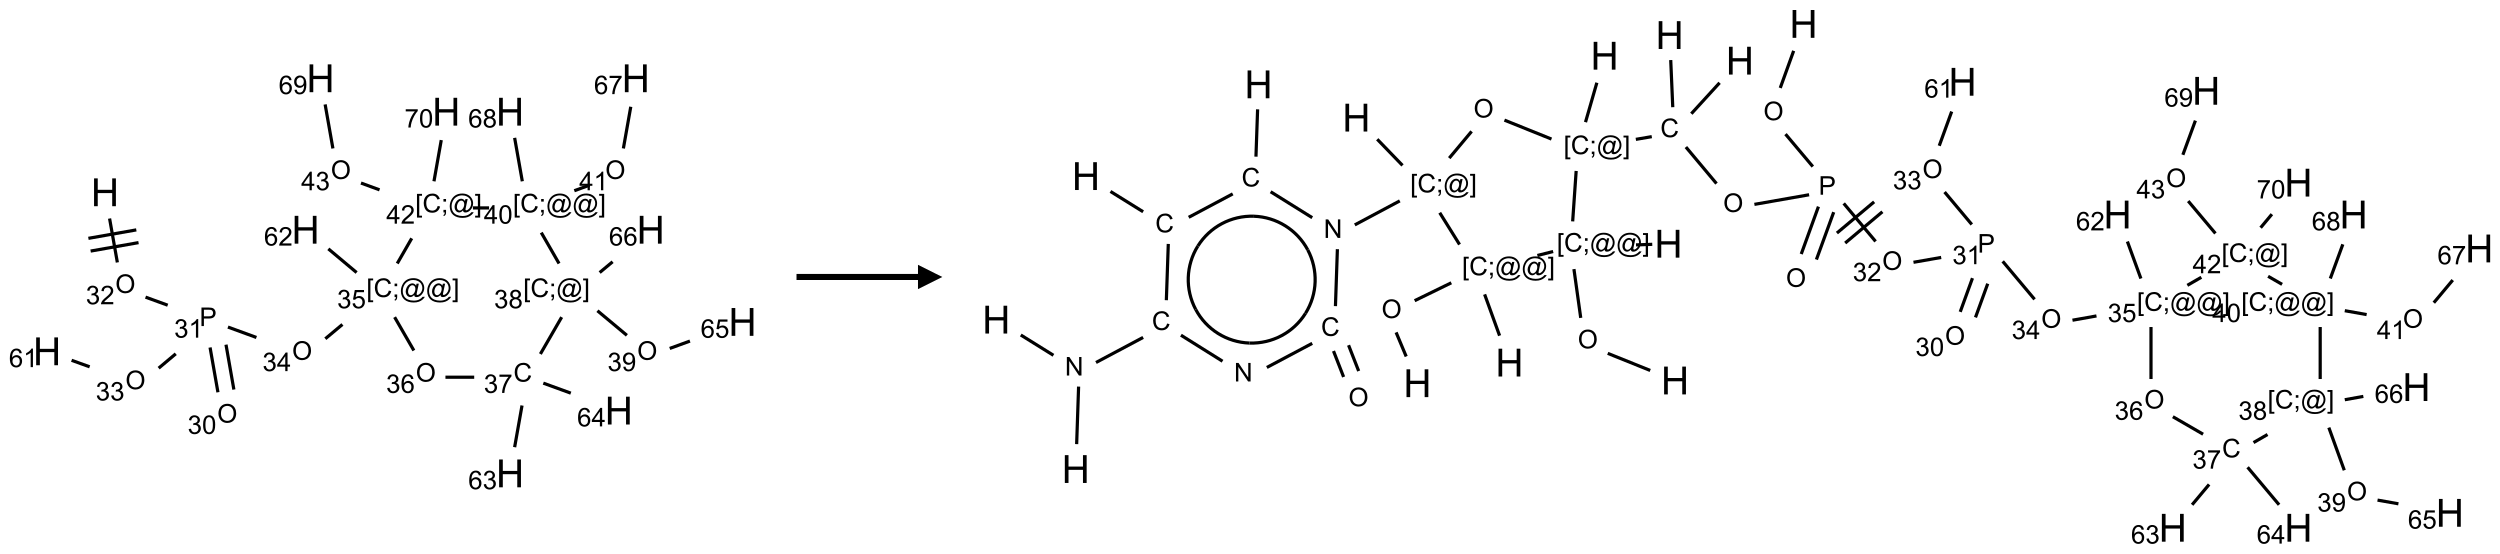 <?xml version="1.0" encoding="UTF-8"?>
<svg xmlns="http://www.w3.org/2000/svg" xmlns:xlink="http://www.w3.org/1999/xlink" width="1029" height="228" viewBox="0 0 1029 228">
<defs>
<g>
<g id="glyph-0-0">
<path d="M 2 0 L 2 -10 L 10 -10 L 10 0 Z M 2.25 -0.25 L 9.75 -0.25 L 9.75 -9.75 L 2.25 -9.75 Z M 2.25 -0.25 "/>
</g>
<g id="glyph-0-1">
<path d="M 1.281 0 L 1.281 -11.453 L 2.797 -11.453 L 2.797 -6.75 L 8.75 -6.75 L 8.75 -11.453 L 10.266 -11.453 L 10.266 0 L 8.75 0 L 8.75 -5.398 L 2.797 -5.398 L 2.797 0 Z M 1.281 0 "/>
</g>
<g id="glyph-1-0">
<path d="M 1.332 0 L 1.332 -6.668 L 6.668 -6.668 L 6.668 0 Z M 1.5 -0.168 L 6.5 -0.168 L 6.5 -6.5 L 1.5 -6.5 Z M 1.5 -0.168 "/>
</g>
<g id="glyph-1-1">
<path d="M 0.516 -3.719 C 0.516 -4.984 0.855 -5.977 1.535 -6.695 C 2.215 -7.414 3.094 -7.77 4.172 -7.77 C 4.875 -7.77 5.512 -7.602 6.078 -7.266 C 6.645 -6.93 7.074 -6.461 7.371 -5.855 C 7.668 -5.254 7.816 -4.57 7.816 -3.809 C 7.816 -3.035 7.66 -2.34 7.348 -1.73 C 7.035 -1.117 6.594 -0.656 6.02 -0.34 C 5.449 -0.027 4.828 0.129 4.168 0.129 C 3.449 0.129 2.805 -0.043 2.238 -0.391 C 1.672 -0.738 1.246 -1.211 0.953 -1.812 C 0.66 -2.414 0.516 -3.047 0.516 -3.719 Z M 1.559 -3.703 C 1.559 -2.781 1.805 -2.059 2.301 -1.527 C 2.793 -1 3.414 -0.734 4.16 -0.734 C 4.922 -0.734 5.547 -1 6.039 -1.535 C 6.531 -2.07 6.777 -2.828 6.777 -3.812 C 6.777 -4.434 6.672 -4.977 6.461 -5.441 C 6.25 -5.902 5.945 -6.262 5.539 -6.52 C 5.133 -6.773 4.68 -6.902 4.176 -6.902 C 3.461 -6.902 2.848 -6.656 2.332 -6.164 C 1.816 -5.672 1.559 -4.852 1.559 -3.703 Z M 1.559 -3.703 "/>
</g>
<g id="glyph-1-2">
<path d="M 0.449 -2.016 L 1.387 -2.141 C 1.492 -1.609 1.676 -1.227 1.934 -0.992 C 2.191 -0.758 2.508 -0.641 2.879 -0.641 C 3.32 -0.641 3.695 -0.793 3.996 -1.098 C 4.301 -1.402 4.453 -1.781 4.453 -2.234 C 4.453 -2.664 4.312 -3.02 4.031 -3.301 C 3.75 -3.578 3.391 -3.719 2.957 -3.719 C 2.781 -3.719 2.562 -3.684 2.297 -3.613 L 2.402 -4.438 C 2.465 -4.43 2.516 -4.426 2.551 -4.426 C 2.949 -4.426 3.312 -4.531 3.629 -4.738 C 3.949 -4.949 4.109 -5.27 4.109 -5.703 C 4.109 -6.047 3.992 -6.332 3.762 -6.559 C 3.527 -6.785 3.227 -6.895 2.859 -6.895 C 2.496 -6.895 2.191 -6.781 1.949 -6.551 C 1.707 -6.324 1.547 -5.98 1.48 -5.52 L 0.543 -5.688 C 0.656 -6.316 0.918 -6.805 1.324 -7.148 C 1.73 -7.492 2.234 -7.668 2.84 -7.668 C 3.254 -7.668 3.641 -7.578 3.988 -7.398 C 4.34 -7.219 4.609 -6.977 4.793 -6.668 C 4.98 -6.359 5.074 -6.031 5.074 -5.684 C 5.074 -5.352 4.984 -5.051 4.809 -4.781 C 4.629 -4.512 4.367 -4.297 4.02 -4.137 C 4.473 -4.031 4.824 -3.816 5.074 -3.488 C 5.324 -3.16 5.449 -2.75 5.449 -2.254 C 5.449 -1.59 5.203 -1.023 4.719 -0.559 C 4.234 -0.098 3.617 0.137 2.875 0.137 C 2.203 0.137 1.648 -0.062 1.207 -0.465 C 0.762 -0.863 0.512 -1.379 0.449 -2.016 Z M 0.449 -2.016 "/>
</g>
<g id="glyph-1-3">
<path d="M 5.371 -0.902 L 5.371 0 L 0.324 0 C 0.316 -0.227 0.352 -0.441 0.434 -0.652 C 0.562 -0.996 0.766 -1.332 1.051 -1.668 C 1.332 -2 1.742 -2.387 2.277 -2.824 C 3.105 -3.504 3.668 -4.043 3.957 -4.441 C 4.25 -4.84 4.395 -5.215 4.395 -5.566 C 4.395 -5.938 4.262 -6.254 3.996 -6.508 C 3.73 -6.762 3.387 -6.891 2.957 -6.891 C 2.508 -6.891 2.145 -6.754 1.875 -6.484 C 1.605 -6.215 1.469 -5.84 1.465 -5.359 L 0.5 -5.457 C 0.566 -6.176 0.812 -6.727 1.246 -7.102 C 1.676 -7.477 2.254 -7.668 2.98 -7.668 C 3.711 -7.668 4.293 -7.465 4.719 -7.059 C 5.145 -6.652 5.359 -6.148 5.359 -5.547 C 5.359 -5.242 5.297 -4.941 5.172 -4.645 C 5.047 -4.352 4.84 -4.039 4.551 -3.715 C 4.262 -3.387 3.777 -2.938 3.105 -2.371 C 2.543 -1.898 2.18 -1.578 2.02 -1.41 C 1.859 -1.242 1.73 -1.07 1.625 -0.902 Z M 5.371 -0.902 "/>
</g>
<g id="glyph-1-4">
<path d="M 0.824 0 L 0.824 -7.637 L 3.703 -7.637 C 4.211 -7.637 4.598 -7.609 4.863 -7.562 C 5.238 -7.5 5.555 -7.383 5.809 -7.207 C 6.062 -7.031 6.266 -6.785 6.418 -6.469 C 6.574 -6.152 6.652 -5.805 6.652 -5.426 C 6.652 -4.777 6.445 -4.227 6.031 -3.777 C 5.617 -3.328 4.871 -3.105 3.793 -3.105 L 1.832 -3.105 L 1.832 0 Z M 1.832 -4.004 L 3.809 -4.004 C 4.461 -4.004 4.922 -4.125 5.199 -4.371 C 5.473 -4.613 5.609 -4.953 5.609 -5.395 C 5.609 -5.715 5.527 -5.988 5.367 -6.215 C 5.207 -6.441 4.992 -6.594 4.73 -6.668 C 4.559 -6.711 4.246 -6.734 3.785 -6.734 L 1.832 -6.734 Z M 1.832 -4.004 "/>
</g>
<g id="glyph-1-5">
<path d="M 3.973 0 L 3.035 0 L 3.035 -5.973 C 2.809 -5.758 2.516 -5.543 2.148 -5.328 C 1.781 -5.113 1.453 -4.953 1.16 -4.844 L 1.16 -5.75 C 1.684 -5.996 2.145 -6.297 2.535 -6.645 C 2.93 -6.996 3.207 -7.336 3.371 -7.668 L 3.973 -7.668 Z M 3.973 0 "/>
</g>
<g id="glyph-1-6">
<path d="M 0.441 -3.766 C 0.441 -4.668 0.535 -5.395 0.723 -5.945 C 0.906 -6.496 1.184 -6.922 1.551 -7.219 C 1.918 -7.516 2.375 -7.668 2.934 -7.668 C 3.344 -7.668 3.703 -7.586 4.012 -7.418 C 4.32 -7.254 4.574 -7.016 4.777 -6.707 C 4.977 -6.395 5.137 -6.016 5.25 -5.57 C 5.363 -5.125 5.422 -4.523 5.422 -3.766 C 5.422 -2.871 5.328 -2.148 5.145 -1.598 C 4.961 -1.047 4.688 -0.621 4.32 -0.32 C 3.953 -0.02 3.492 0.129 2.934 0.129 C 2.195 0.129 1.617 -0.133 1.199 -0.66 C 0.695 -1.297 0.441 -2.332 0.441 -3.766 Z M 1.406 -3.766 C 1.406 -2.512 1.555 -1.68 1.848 -1.262 C 2.141 -0.848 2.5 -0.641 2.934 -0.641 C 3.363 -0.641 3.727 -0.848 4.02 -1.266 C 4.312 -1.684 4.457 -2.516 4.457 -3.766 C 4.457 -5.023 4.312 -5.859 4.02 -6.27 C 3.727 -6.684 3.359 -6.891 2.922 -6.891 C 2.492 -6.891 2.148 -6.707 1.891 -6.344 C 1.566 -5.879 1.406 -5.02 1.406 -3.766 Z M 1.406 -3.766 "/>
</g>
<g id="glyph-1-7">
<path d="M 5.309 -5.766 L 4.375 -5.691 C 4.293 -6.059 4.172 -6.328 4.02 -6.496 C 3.766 -6.762 3.453 -6.895 3.082 -6.895 C 2.785 -6.895 2.523 -6.812 2.297 -6.645 C 2 -6.43 1.77 -6.117 1.598 -5.703 C 1.43 -5.289 1.34 -4.703 1.332 -3.938 C 1.559 -4.281 1.836 -4.535 2.16 -4.703 C 2.488 -4.871 2.828 -4.953 3.188 -4.953 C 3.812 -4.953 4.344 -4.723 4.785 -4.262 C 5.223 -3.801 5.441 -3.207 5.441 -2.48 C 5.441 -2 5.34 -1.555 5.133 -1.145 C 4.926 -0.73 4.641 -0.418 4.281 -0.199 C 3.922 0.02 3.512 0.129 3.051 0.129 C 2.27 0.129 1.633 -0.156 1.141 -0.73 C 0.648 -1.305 0.402 -2.254 0.402 -3.574 C 0.402 -5.051 0.672 -6.121 1.219 -6.793 C 1.695 -7.375 2.336 -7.668 3.141 -7.668 C 3.742 -7.668 4.234 -7.5 4.617 -7.16 C 5 -6.824 5.23 -6.359 5.309 -5.766 Z M 1.48 -2.473 C 1.48 -2.152 1.547 -1.844 1.684 -1.547 C 1.82 -1.25 2.016 -1.027 2.262 -0.871 C 2.508 -0.719 2.766 -0.641 3.035 -0.641 C 3.434 -0.641 3.773 -0.801 4.059 -1.121 C 4.344 -1.441 4.484 -1.875 4.484 -2.422 C 4.484 -2.949 4.344 -3.367 4.062 -3.668 C 3.781 -3.973 3.426 -4.125 3 -4.125 C 2.578 -4.125 2.219 -3.973 1.922 -3.668 C 1.625 -3.363 1.48 -2.969 1.48 -2.473 Z M 1.48 -2.473 "/>
</g>
<g id="glyph-1-8">
<path d="M 3.449 0 L 3.449 -1.828 L 0.137 -1.828 L 0.137 -2.688 L 3.621 -7.637 L 4.387 -7.637 L 4.387 -2.688 L 5.418 -2.688 L 5.418 -1.828 L 4.387 -1.828 L 4.387 0 Z M 3.449 -2.688 L 3.449 -6.129 L 1.059 -2.688 Z M 3.449 -2.688 "/>
</g>
<g id="glyph-1-9">
<path d="M 0.723 2.121 L 0.723 -7.637 L 2.793 -7.637 L 2.793 -6.859 L 1.66 -6.859 L 1.66 1.344 L 2.793 1.344 L 2.793 2.121 Z M 0.723 2.121 "/>
</g>
<g id="glyph-1-10">
<path d="M 6.27 -2.676 L 7.281 -2.422 C 7.07 -1.594 6.688 -0.961 6.137 -0.523 C 5.586 -0.086 4.914 0.129 4.121 0.129 C 3.297 0.129 2.629 -0.039 2.113 -0.371 C 1.598 -0.707 1.203 -1.191 0.934 -1.828 C 0.664 -2.465 0.531 -3.145 0.531 -3.875 C 0.531 -4.672 0.684 -5.363 0.988 -5.957 C 1.293 -6.547 1.723 -6.996 2.285 -7.305 C 2.844 -7.613 3.461 -7.766 4.137 -7.766 C 4.898 -7.766 5.543 -7.57 6.062 -7.184 C 6.582 -6.793 6.945 -6.246 7.152 -5.543 L 6.156 -5.309 C 5.98 -5.863 5.723 -6.266 5.387 -6.52 C 5.051 -6.773 4.625 -6.902 4.113 -6.902 C 3.527 -6.902 3.039 -6.762 2.645 -6.48 C 2.25 -6.199 1.973 -5.82 1.812 -5.348 C 1.652 -4.871 1.574 -4.383 1.574 -3.879 C 1.574 -3.23 1.668 -2.664 1.855 -2.18 C 2.047 -1.695 2.34 -1.332 2.738 -1.094 C 3.137 -0.855 3.57 -0.734 4.035 -0.734 C 4.602 -0.734 5.082 -0.898 5.473 -1.223 C 5.867 -1.551 6.133 -2.035 6.27 -2.676 Z M 6.27 -2.676 "/>
</g>
<g id="glyph-1-11">
<path d="M 0.949 -4.465 L 0.949 -5.531 L 2.016 -5.531 L 2.016 -4.465 Z M 0.949 0 L 0.949 -1.066 L 2.016 -1.066 L 2.016 0 C 2.016 0.391 1.945 0.711 1.809 0.949 C 1.668 1.191 1.449 1.379 1.145 1.512 L 0.887 1.109 C 1.082 1.023 1.23 0.895 1.324 0.727 C 1.418 0.559 1.469 0.316 1.48 0 Z M 0.949 0 "/>
</g>
<g id="glyph-1-12">
<path d="M 6.047 -0.848 C 5.82 -0.59 5.57 -0.379 5.289 -0.223 C 5.008 -0.062 4.73 0.016 4.449 0.016 C 4.141 0.016 3.84 -0.074 3.547 -0.254 C 3.254 -0.434 3.02 -0.715 2.836 -1.09 C 2.652 -1.465 2.562 -1.875 2.562 -2.324 C 2.562 -2.875 2.703 -3.43 2.988 -3.98 C 3.27 -4.535 3.621 -4.953 4.043 -5.23 C 4.461 -5.508 4.871 -5.645 5.266 -5.645 C 5.566 -5.645 5.855 -5.566 6.129 -5.41 C 6.402 -5.25 6.641 -5.012 6.84 -4.688 L 7.016 -5.496 L 7.949 -5.496 L 7.199 -2 C 7.094 -1.516 7.043 -1.246 7.043 -1.191 C 7.043 -1.098 7.078 -1.02 7.148 -0.949 C 7.219 -0.883 7.305 -0.848 7.406 -0.848 C 7.59 -0.848 7.832 -0.953 8.129 -1.168 C 8.527 -1.445 8.84 -1.816 9.07 -2.285 C 9.301 -2.75 9.418 -3.234 9.418 -3.73 C 9.418 -4.309 9.27 -4.852 8.973 -5.355 C 8.676 -5.859 8.23 -6.262 7.645 -6.562 C 7.055 -6.863 6.406 -7.016 5.691 -7.016 C 4.879 -7.016 4.137 -6.824 3.465 -6.445 C 2.793 -6.066 2.273 -5.52 1.902 -4.809 C 1.535 -4.098 1.348 -3.34 1.348 -2.527 C 1.348 -1.676 1.535 -0.941 1.902 -0.328 C 2.273 0.285 2.809 0.742 3.508 1.035 C 4.207 1.328 4.984 1.473 5.832 1.473 C 6.742 1.473 7.504 1.32 8.121 1.016 C 8.734 0.711 9.195 0.34 9.5 -0.098 L 10.441 -0.098 C 10.266 0.266 9.961 0.637 9.531 1.016 C 9.102 1.395 8.59 1.695 7.996 1.914 C 7.402 2.133 6.688 2.246 5.848 2.246 C 5.078 2.246 4.367 2.145 3.715 1.949 C 3.066 1.75 2.512 1.453 2.051 1.055 C 1.594 0.656 1.25 0.199 1.016 -0.316 C 0.723 -0.973 0.578 -1.684 0.578 -2.441 C 0.578 -3.289 0.75 -4.098 1.098 -4.863 C 1.523 -5.805 2.125 -6.527 2.902 -7.027 C 3.684 -7.527 4.629 -7.777 5.738 -7.777 C 6.602 -7.777 7.375 -7.602 8.059 -7.246 C 8.746 -6.895 9.285 -6.371 9.684 -5.672 C 10.02 -5.07 10.188 -4.418 10.188 -3.715 C 10.188 -2.707 9.832 -1.812 9.125 -1.031 C 8.492 -0.328 7.801 0.02 7.051 0.02 C 6.812 0.02 6.617 -0.016 6.473 -0.09 C 6.324 -0.16 6.215 -0.266 6.145 -0.402 C 6.102 -0.488 6.066 -0.637 6.047 -0.848 Z M 3.527 -2.262 C 3.527 -1.785 3.641 -1.414 3.863 -1.152 C 4.09 -0.887 4.348 -0.754 4.641 -0.754 C 4.836 -0.754 5.039 -0.812 5.254 -0.93 C 5.469 -1.047 5.676 -1.219 5.871 -1.449 C 6.066 -1.676 6.23 -1.969 6.355 -2.32 C 6.48 -2.672 6.543 -3.027 6.543 -3.379 C 6.543 -3.852 6.426 -4.219 6.191 -4.48 C 5.957 -4.738 5.672 -4.871 5.332 -4.871 C 5.109 -4.871 4.902 -4.812 4.707 -4.699 C 4.512 -4.586 4.32 -4.406 4.137 -4.156 C 3.953 -3.906 3.805 -3.602 3.691 -3.246 C 3.582 -2.887 3.527 -2.559 3.527 -2.262 Z M 3.527 -2.262 "/>
</g>
<g id="glyph-1-13">
<path d="M 2.27 2.121 L 0.203 2.121 L 0.203 1.344 L 1.332 1.344 L 1.332 -6.859 L 0.203 -6.859 L 0.203 -7.637 L 2.27 -7.637 Z M 2.27 2.121 "/>
</g>
<g id="glyph-1-14">
<path d="M 0.441 -2 L 1.426 -2.082 C 1.5 -1.605 1.668 -1.242 1.934 -1.004 C 2.199 -0.762 2.52 -0.641 2.895 -0.641 C 3.348 -0.641 3.73 -0.812 4.043 -1.152 C 4.355 -1.492 4.512 -1.941 4.512 -2.504 C 4.512 -3.039 4.359 -3.461 4.059 -3.77 C 3.758 -4.078 3.367 -4.234 2.879 -4.234 C 2.578 -4.234 2.305 -4.164 2.062 -4.027 C 1.82 -3.891 1.629 -3.715 1.488 -3.496 L 0.609 -3.609 L 1.348 -7.531 L 5.145 -7.531 L 5.145 -6.637 L 2.098 -6.637 L 1.688 -4.582 C 2.145 -4.902 2.625 -5.062 3.129 -5.062 C 3.797 -5.062 4.359 -4.832 4.816 -4.371 C 5.277 -3.91 5.504 -3.312 5.504 -2.59 C 5.504 -1.898 5.305 -1.301 4.902 -0.797 C 4.41 -0.18 3.742 0.129 2.895 0.129 C 2.199 0.129 1.633 -0.062 1.195 -0.453 C 0.758 -0.844 0.504 -1.359 0.441 -2 Z M 0.441 -2 "/>
</g>
<g id="glyph-1-15">
<path d="M 0.504 -6.637 L 0.504 -7.535 L 5.449 -7.535 L 5.449 -6.809 C 4.961 -6.289 4.48 -5.602 4.004 -4.746 C 3.527 -3.887 3.156 -3.004 2.895 -2.098 C 2.707 -1.461 2.59 -0.762 2.535 0 L 1.574 0 C 1.582 -0.602 1.703 -1.328 1.926 -2.176 C 2.152 -3.027 2.477 -3.848 2.898 -4.637 C 3.32 -5.426 3.77 -6.094 4.246 -6.637 Z M 0.504 -6.637 "/>
</g>
<g id="glyph-1-16">
<path d="M 1.887 -4.141 C 1.496 -4.281 1.207 -4.484 1.02 -4.75 C 0.832 -5.016 0.738 -5.328 0.738 -5.699 C 0.738 -6.254 0.938 -6.719 1.34 -7.098 C 1.738 -7.477 2.27 -7.668 2.934 -7.668 C 3.598 -7.668 4.137 -7.473 4.543 -7.086 C 4.949 -6.699 5.152 -6.227 5.152 -5.672 C 5.152 -5.316 5.059 -5.008 4.871 -4.746 C 4.688 -4.484 4.406 -4.281 4.027 -4.141 C 4.496 -3.988 4.852 -3.742 5.098 -3.402 C 5.34 -3.062 5.465 -2.656 5.465 -2.184 C 5.465 -1.531 5.234 -0.98 4.77 -0.535 C 4.309 -0.09 3.703 0.129 2.949 0.129 C 2.195 0.129 1.586 -0.094 1.125 -0.539 C 0.664 -0.984 0.434 -1.543 0.434 -2.207 C 0.434 -2.703 0.559 -3.121 0.809 -3.457 C 1.062 -3.793 1.422 -4.02 1.887 -4.141 Z M 1.699 -5.73 C 1.699 -5.367 1.812 -5.074 2.047 -4.844 C 2.281 -4.613 2.582 -4.5 2.953 -4.5 C 3.312 -4.5 3.609 -4.613 3.84 -4.84 C 4.07 -5.066 4.188 -5.348 4.188 -5.676 C 4.188 -6.02 4.07 -6.309 3.832 -6.543 C 3.594 -6.777 3.297 -6.895 2.941 -6.895 C 2.586 -6.895 2.289 -6.781 2.051 -6.551 C 1.816 -6.324 1.699 -6.047 1.699 -5.73 Z M 1.395 -2.203 C 1.395 -1.938 1.461 -1.676 1.586 -1.426 C 1.711 -1.176 1.902 -0.984 2.152 -0.848 C 2.402 -0.711 2.672 -0.641 2.957 -0.641 C 3.406 -0.641 3.777 -0.785 4.066 -1.074 C 4.359 -1.363 4.504 -1.727 4.504 -2.172 C 4.504 -2.625 4.355 -2.996 4.055 -3.293 C 3.754 -3.586 3.379 -3.734 2.926 -3.734 C 2.484 -3.734 2.121 -3.59 1.832 -3.297 C 1.543 -3.004 1.395 -2.641 1.395 -2.203 Z M 1.395 -2.203 "/>
</g>
<g id="glyph-1-17">
<path d="M 0.582 -1.766 L 1.484 -1.848 C 1.562 -1.426 1.707 -1.117 1.922 -0.926 C 2.137 -0.734 2.414 -0.641 2.75 -0.641 C 3.039 -0.641 3.289 -0.707 3.508 -0.84 C 3.727 -0.973 3.902 -1.148 4.043 -1.367 C 4.18 -1.586 4.297 -1.887 4.391 -2.262 C 4.484 -2.637 4.531 -3.016 4.531 -3.406 C 4.531 -3.449 4.531 -3.512 4.527 -3.594 C 4.34 -3.297 4.082 -3.055 3.758 -2.867 C 3.434 -2.68 3.082 -2.59 2.703 -2.59 C 2.07 -2.59 1.535 -2.816 1.098 -3.277 C 0.66 -3.734 0.441 -4.34 0.441 -5.09 C 0.441 -5.863 0.672 -6.484 1.129 -6.957 C 1.586 -7.43 2.156 -7.668 2.844 -7.668 C 3.34 -7.668 3.793 -7.531 4.207 -7.266 C 4.617 -7 4.93 -6.617 5.145 -6.121 C 5.355 -5.629 5.465 -4.91 5.465 -3.973 C 5.465 -2.996 5.359 -2.223 5.145 -1.645 C 4.934 -1.066 4.617 -0.625 4.199 -0.324 C 3.781 -0.02 3.293 0.129 2.73 0.129 C 2.133 0.129 1.645 -0.035 1.266 -0.367 C 0.887 -0.699 0.66 -1.164 0.582 -1.766 Z M 4.422 -5.137 C 4.422 -5.676 4.277 -6.102 3.992 -6.418 C 3.707 -6.734 3.359 -6.891 2.957 -6.891 C 2.543 -6.891 2.18 -6.719 1.871 -6.379 C 1.562 -6.039 1.406 -5.598 1.406 -5.059 C 1.406 -4.57 1.555 -4.176 1.848 -3.871 C 2.141 -3.566 2.5 -3.418 2.934 -3.418 C 3.367 -3.418 3.723 -3.57 4.004 -3.871 C 4.281 -4.176 4.422 -4.598 4.422 -5.137 Z M 4.422 -5.137 "/>
</g>
<g id="glyph-1-18">
<path d="M 0.812 0 L 0.812 -7.637 L 1.848 -7.637 L 5.859 -1.641 L 5.859 -7.637 L 6.828 -7.637 L 6.828 0 L 5.793 0 L 1.781 -6 L 1.781 0 Z M 0.812 0 "/>
</g>
</g>
</defs>
<path fill="none" stroke-width="0.033" stroke-linecap="butt" stroke-linejoin="miter" stroke="rgb(0%, 0%, 0%)" stroke-opacity="1" stroke-miterlimit="10" d="M 0.643 1.443 L 0.723 1.895 " transform="matrix(40, 0, 0, 40, 19.383, 32.221)"/>
<path fill="none" stroke-width="0.033" stroke-linecap="butt" stroke-linejoin="miter" stroke="rgb(0%, 0%, 0%)" stroke-opacity="1" stroke-miterlimit="10" d="M 0.448 1.778 L 0.941 1.691 " transform="matrix(40, 0, 0, 40, 19.383, 32.221)"/>
<path fill="none" stroke-width="0.033" stroke-linecap="butt" stroke-linejoin="miter" stroke="rgb(0%, 0%, 0%)" stroke-opacity="1" stroke-miterlimit="10" d="M 0.425 1.647 L 0.918 1.56 " transform="matrix(40, 0, 0, 40, 19.383, 32.221)"/>
<path fill="none" stroke-width="0.033" stroke-linecap="butt" stroke-linejoin="miter" stroke="rgb(0%, 0%, 0%)" stroke-opacity="1" stroke-miterlimit="10" d="M 1.013 2.252 L 1.241 2.335 " transform="matrix(40, 0, 0, 40, 19.383, 32.221)"/>
<path fill="none" stroke-width="0.033" stroke-linecap="butt" stroke-linejoin="miter" stroke="rgb(0%, 0%, 0%)" stroke-opacity="1" stroke-miterlimit="10" d="M 1.677 2.77 L 1.758 3.231 " transform="matrix(40, 0, 0, 40, 19.383, 32.221)"/>
<path fill="none" stroke-width="0.033" stroke-linecap="butt" stroke-linejoin="miter" stroke="rgb(0%, 0%, 0%)" stroke-opacity="1" stroke-miterlimit="10" d="M 1.841 2.741 L 1.922 3.203 " transform="matrix(40, 0, 0, 40, 19.383, 32.221)"/>
<path fill="none" stroke-width="0.033" stroke-linecap="butt" stroke-linejoin="miter" stroke="rgb(0%, 0%, 0%)" stroke-opacity="1" stroke-miterlimit="10" d="M 1.324 2.835 L 1.148 2.983 " transform="matrix(40, 0, 0, 40, 19.383, 32.221)"/>
<path fill="none" stroke-width="0.033" stroke-linecap="butt" stroke-linejoin="miter" stroke="rgb(0%, 0%, 0%)" stroke-opacity="1" stroke-miterlimit="10" d="M 0.438 2.969 L 0.252 2.902 " transform="matrix(40, 0, 0, 40, 19.383, 32.221)"/>
<path fill="none" stroke-width="0.033" stroke-linecap="butt" stroke-linejoin="miter" stroke="rgb(0%, 0%, 0%)" stroke-opacity="1" stroke-miterlimit="10" d="M 1.861 2.56 L 2.154 2.667 " transform="matrix(40, 0, 0, 40, 19.383, 32.221)"/>
<path fill="none" stroke-width="0.033" stroke-linecap="butt" stroke-linejoin="miter" stroke="rgb(0%, 0%, 0%)" stroke-opacity="1" stroke-miterlimit="10" d="M 2.863 2.68 L 3.039 2.533 " transform="matrix(40, 0, 0, 40, 19.383, 32.221)"/>
<path fill="none" stroke-width="0.033" stroke-linecap="butt" stroke-linejoin="miter" stroke="rgb(0%, 0%, 0%)" stroke-opacity="1" stroke-miterlimit="10" d="M 3.185 1.999 L 2.894 1.755 " transform="matrix(40, 0, 0, 40, 19.383, 32.221)"/>
<path fill="none" stroke-width="0.033" stroke-linecap="butt" stroke-linejoin="miter" stroke="rgb(0%, 0%, 0%)" stroke-opacity="1" stroke-miterlimit="10" d="M 3.576 2.458 L 3.774 2.801 " transform="matrix(40, 0, 0, 40, 19.383, 32.221)"/>
<path fill="none" stroke-width="0.033" stroke-linecap="butt" stroke-linejoin="miter" stroke="rgb(0%, 0%, 0%)" stroke-opacity="1" stroke-miterlimit="10" d="M 4.099 3.076 L 4.395 3.076 " transform="matrix(40, 0, 0, 40, 19.383, 32.221)"/>
<path fill="none" stroke-width="0.033" stroke-linecap="butt" stroke-linejoin="miter" stroke="rgb(0%, 0%, 0%)" stroke-opacity="1" stroke-miterlimit="10" d="M 4.887 3.367 L 4.811 3.796 " transform="matrix(40, 0, 0, 40, 19.383, 32.221)"/>
<path fill="none" stroke-width="0.033" stroke-linecap="butt" stroke-linejoin="miter" stroke="rgb(0%, 0%, 0%)" stroke-opacity="1" stroke-miterlimit="10" d="M 5.106 3.137 L 5.389 3.24 " transform="matrix(40, 0, 0, 40, 19.383, 32.221)"/>
<path fill="none" stroke-width="0.033" stroke-linecap="butt" stroke-linejoin="miter" stroke="rgb(0%, 0%, 0%)" stroke-opacity="1" stroke-miterlimit="10" d="M 5.076 2.837 L 5.295 2.458 " transform="matrix(40, 0, 0, 40, 19.383, 32.221)"/>
<path fill="none" stroke-width="0.033" stroke-linecap="butt" stroke-linejoin="miter" stroke="rgb(0%, 0%, 0%)" stroke-opacity="1" stroke-miterlimit="10" d="M 5.663 2.392 L 5.966 2.645 " transform="matrix(40, 0, 0, 40, 19.383, 32.221)"/>
<path fill="none" stroke-width="0.033" stroke-linecap="butt" stroke-linejoin="miter" stroke="rgb(0%, 0%, 0%)" stroke-opacity="1" stroke-miterlimit="10" d="M 6.407 2.78 L 6.615 2.704 " transform="matrix(40, 0, 0, 40, 19.383, 32.221)"/>
<path fill="none" stroke-width="0.033" stroke-linecap="butt" stroke-linejoin="miter" stroke="rgb(0%, 0%, 0%)" stroke-opacity="1" stroke-miterlimit="10" d="M 5.686 1.999 L 5.819 1.888 " transform="matrix(40, 0, 0, 40, 19.383, 32.221)"/>
<path fill="none" stroke-width="0.033" stroke-linecap="butt" stroke-linejoin="miter" stroke="rgb(0%, 0%, 0%)" stroke-opacity="1" stroke-miterlimit="10" d="M 5.268 1.906 L 5.085 1.588 " transform="matrix(40, 0, 0, 40, 19.383, 32.221)"/>
<path fill="none" stroke-width="0.033" stroke-linecap="butt" stroke-linejoin="miter" stroke="rgb(0%, 0%, 0%)" stroke-opacity="1" stroke-miterlimit="10" d="M 5.425 1.157 L 5.582 1.1 " transform="matrix(40, 0, 0, 40, 19.383, 32.221)"/>
<path fill="none" stroke-width="0.033" stroke-linecap="butt" stroke-linejoin="miter" stroke="rgb(0%, 0%, 0%)" stroke-opacity="1" stroke-miterlimit="10" d="M 5.93 0.722 L 6.006 0.293 " transform="matrix(40, 0, 0, 40, 19.383, 32.221)"/>
<path fill="none" stroke-width="0.033" stroke-linecap="butt" stroke-linejoin="miter" stroke="rgb(0%, 0%, 0%)" stroke-opacity="1" stroke-miterlimit="10" d="M 4.89 1.06 L 4.811 0.613 " transform="matrix(40, 0, 0, 40, 19.383, 32.221)"/>
<path fill="none" stroke-width="0.033" stroke-linecap="butt" stroke-linejoin="miter" stroke="rgb(0%, 0%, 0%)" stroke-opacity="1" stroke-miterlimit="10" d="M 4.548 1.334 L 4.382 1.334 " transform="matrix(40, 0, 0, 40, 19.383, 32.221)"/>
<path fill="none" stroke-width="0.033" stroke-linecap="butt" stroke-linejoin="miter" stroke="rgb(0%, 0%, 0%)" stroke-opacity="1" stroke-miterlimit="10" d="M 3.752 1.647 L 3.603 1.906 " transform="matrix(40, 0, 0, 40, 19.383, 32.221)"/>
<path fill="none" stroke-width="0.033" stroke-linecap="butt" stroke-linejoin="miter" stroke="rgb(0%, 0%, 0%)" stroke-opacity="1" stroke-miterlimit="10" d="M 3.421 1.148 L 3.23 1.078 " transform="matrix(40, 0, 0, 40, 19.383, 32.221)"/>
<path fill="none" stroke-width="0.033" stroke-linecap="butt" stroke-linejoin="miter" stroke="rgb(0%, 0%, 0%)" stroke-opacity="1" stroke-miterlimit="10" d="M 2.941 0.722 L 2.861 0.269 " transform="matrix(40, 0, 0, 40, 19.383, 32.221)"/>
<path fill="none" stroke-width="0.033" stroke-linecap="butt" stroke-linejoin="miter" stroke="rgb(0%, 0%, 0%)" stroke-opacity="1" stroke-miterlimit="10" d="M 3.981 1.06 L 4.056 0.636 " transform="matrix(40, 0, 0, 40, 19.383, 32.221)"/>
<g fill="rgb(0%, 0%, 0%)" fill-opacity="1">
<use xlink:href="#glyph-0-1" x="37.434" y="84.875"/>
</g>
<g fill="rgb(0%, 0%, 0%)" fill-opacity="1">
<use xlink:href="#glyph-1-1" x="47.438" y="120.602"/>
</g>
<g fill="rgb(0%, 0%, 0%)" fill-opacity="1">
<use xlink:href="#glyph-1-2" x="35.316" y="125.234"/>
<use xlink:href="#glyph-1-3" x="41.249" y="125.234"/>
</g>
<g fill="rgb(0%, 0%, 0%)" fill-opacity="1">
<use xlink:href="#glyph-1-4" x="82.098" y="134.219"/>
</g>
<g fill="rgb(0%, 0%, 0%)" fill-opacity="1">
<use xlink:href="#glyph-1-2" x="71.68" y="138.988"/>
<use xlink:href="#glyph-1-5" x="77.612" y="138.988"/>
</g>
<g fill="rgb(0%, 0%, 0%)" fill-opacity="1">
<use xlink:href="#glyph-1-1" x="89.391" y="173.965"/>
</g>
<g fill="rgb(0%, 0%, 0%)" fill-opacity="1">
<use xlink:href="#glyph-1-2" x="77.219" y="178.598"/>
<use xlink:href="#glyph-1-6" x="83.151" y="178.598"/>
</g>
<g fill="rgb(0%, 0%, 0%)" fill-opacity="1">
<use xlink:href="#glyph-1-1" x="51.598" y="160.207"/>
</g>
<g fill="rgb(0%, 0%, 0%)" fill-opacity="1">
<use xlink:href="#glyph-1-2" x="39.398" y="164.84"/>
<use xlink:href="#glyph-1-2" x="45.331" y="164.84"/>
</g>
<g fill="rgb(0%, 0%, 0%)" fill-opacity="1">
<use xlink:href="#glyph-0-1" x="13.609" y="150.332"/>
</g>
<g fill="rgb(0%, 0%, 0%)" fill-opacity="1">
<use xlink:href="#glyph-1-7" x="3.652" y="151.125"/>
<use xlink:href="#glyph-1-5" x="9.585" y="151.125"/>
</g>
<g fill="rgb(0%, 0%, 0%)" fill-opacity="1">
<use xlink:href="#glyph-1-1" x="120.199" y="148.113"/>
</g>
<g fill="rgb(0%, 0%, 0%)" fill-opacity="1">
<use xlink:href="#glyph-1-2" x="108.031" y="152.746"/>
<use xlink:href="#glyph-1-8" x="113.964" y="152.746"/>
</g>
<g fill="rgb(0%, 0%, 0%)" fill-opacity="1">
<use xlink:href="#glyph-1-9" x="150.797" y="122.266"/>
<use xlink:href="#glyph-1-10" x="153.76" y="122.266"/>
<use xlink:href="#glyph-1-11" x="161.464" y="122.266"/>
<use xlink:href="#glyph-1-12" x="164.427" y="122.266"/>
<use xlink:href="#glyph-1-12" x="175.255" y="122.266"/>
<use xlink:href="#glyph-1-13" x="186.083" y="122.266"/>
</g>
<g fill="rgb(0%, 0%, 0%)" fill-opacity="1">
<use xlink:href="#glyph-1-2" x="138.75" y="126.895"/>
<use xlink:href="#glyph-1-14" x="144.682" y="126.895"/>
</g>
<g fill="rgb(0%, 0%, 0%)" fill-opacity="1">
<use xlink:href="#glyph-0-1" x="120.004" y="100.289"/>
</g>
<g fill="rgb(0%, 0%, 0%)" fill-opacity="1">
<use xlink:href="#glyph-1-7" x="108.648" y="101.082"/>
<use xlink:href="#glyph-1-3" x="114.581" y="101.082"/>
</g>
<g fill="rgb(0%, 0%, 0%)" fill-opacity="1">
<use xlink:href="#glyph-1-1" x="171.117" y="157.09"/>
</g>
<g fill="rgb(0%, 0%, 0%)" fill-opacity="1">
<use xlink:href="#glyph-1-2" x="158.922" y="161.723"/>
<use xlink:href="#glyph-1-7" x="164.854" y="161.723"/>
</g>
<g fill="rgb(0%, 0%, 0%)" fill-opacity="1">
<use xlink:href="#glyph-1-10" x="211.32" y="157.086"/>
</g>
<g fill="rgb(0%, 0%, 0%)" fill-opacity="1">
<use xlink:href="#glyph-1-2" x="199.137" y="161.723"/>
<use xlink:href="#glyph-1-15" x="205.069" y="161.723"/>
</g>
<g fill="rgb(0%, 0%, 0%)" fill-opacity="1">
<use xlink:href="#glyph-0-1" x="204.156" y="200.578"/>
</g>
<g fill="rgb(0%, 0%, 0%)" fill-opacity="1">
<use xlink:href="#glyph-1-7" x="192.723" y="201.367"/>
<use xlink:href="#glyph-1-2" x="198.655" y="201.367"/>
</g>
<g fill="rgb(0%, 0%, 0%)" fill-opacity="1">
<use xlink:href="#glyph-0-1" x="248.93" y="174.727"/>
</g>
<g fill="rgb(0%, 0%, 0%)" fill-opacity="1">
<use xlink:href="#glyph-1-7" x="237.527" y="175.516"/>
<use xlink:href="#glyph-1-8" x="243.46" y="175.516"/>
</g>
<g fill="rgb(0%, 0%, 0%)" fill-opacity="1">
<use xlink:href="#glyph-1-9" x="215.352" y="122.266"/>
<use xlink:href="#glyph-1-10" x="218.315" y="122.266"/>
<use xlink:href="#glyph-1-11" x="226.018" y="122.266"/>
<use xlink:href="#glyph-1-12" x="228.982" y="122.266"/>
<use xlink:href="#glyph-1-13" x="239.81" y="122.266"/>
</g>
<g fill="rgb(0%, 0%, 0%)" fill-opacity="1">
<use xlink:href="#glyph-1-2" x="203.348" y="126.895"/>
<use xlink:href="#glyph-1-16" x="209.28" y="126.895"/>
</g>
<g fill="rgb(0%, 0%, 0%)" fill-opacity="1">
<use xlink:href="#glyph-1-1" x="262.25" y="148.113"/>
</g>
<g fill="rgb(0%, 0%, 0%)" fill-opacity="1">
<use xlink:href="#glyph-1-2" x="250.035" y="152.746"/>
<use xlink:href="#glyph-1-17" x="255.967" y="152.746"/>
</g>
<g fill="rgb(0%, 0%, 0%)" fill-opacity="1">
<use xlink:href="#glyph-0-1" x="299.848" y="138.234"/>
</g>
<g fill="rgb(0%, 0%, 0%)" fill-opacity="1">
<use xlink:href="#glyph-1-7" x="288.359" y="139.027"/>
<use xlink:href="#glyph-1-14" x="294.292" y="139.027"/>
</g>
<g fill="rgb(0%, 0%, 0%)" fill-opacity="1">
<use xlink:href="#glyph-0-1" x="262.055" y="100.289"/>
</g>
<g fill="rgb(0%, 0%, 0%)" fill-opacity="1">
<use xlink:href="#glyph-1-7" x="250.629" y="101.082"/>
<use xlink:href="#glyph-1-7" x="256.561" y="101.082"/>
</g>
<g fill="rgb(0%, 0%, 0%)" fill-opacity="1">
<use xlink:href="#glyph-1-9" x="211.125" y="87.434"/>
<use xlink:href="#glyph-1-10" x="214.089" y="87.434"/>
<use xlink:href="#glyph-1-11" x="221.792" y="87.434"/>
<use xlink:href="#glyph-1-12" x="224.755" y="87.434"/>
<use xlink:href="#glyph-1-12" x="235.583" y="87.434"/>
<use xlink:href="#glyph-1-13" x="246.411" y="87.434"/>
</g>
<g fill="rgb(0%, 0%, 0%)" fill-opacity="1">
<use xlink:href="#glyph-1-8" x="199.16" y="92.062"/>
<use xlink:href="#glyph-1-6" x="205.092" y="92.062"/>
</g>
<g fill="rgb(0%, 0%, 0%)" fill-opacity="1">
<use xlink:href="#glyph-1-1" x="249.125" y="73.676"/>
</g>
<g fill="rgb(0%, 0%, 0%)" fill-opacity="1">
<use xlink:href="#glyph-1-8" x="238.402" y="78.309"/>
<use xlink:href="#glyph-1-5" x="244.335" y="78.309"/>
</g>
<g fill="rgb(0%, 0%, 0%)" fill-opacity="1">
<use xlink:href="#glyph-0-1" x="255.914" y="37.949"/>
</g>
<g fill="rgb(0%, 0%, 0%)" fill-opacity="1">
<use xlink:href="#glyph-1-7" x="244.48" y="38.742"/>
<use xlink:href="#glyph-1-15" x="250.413" y="38.742"/>
</g>
<g fill="rgb(0%, 0%, 0%)" fill-opacity="1">
<use xlink:href="#glyph-0-1" x="204.156" y="51.703"/>
</g>
<g fill="rgb(0%, 0%, 0%)" fill-opacity="1">
<use xlink:href="#glyph-1-7" x="192.707" y="52.496"/>
<use xlink:href="#glyph-1-16" x="198.639" y="52.496"/>
</g>
<g fill="rgb(0%, 0%, 0%)" fill-opacity="1">
<use xlink:href="#glyph-1-9" x="170.906" y="87.434"/>
<use xlink:href="#glyph-1-10" x="173.87" y="87.434"/>
<use xlink:href="#glyph-1-11" x="181.573" y="87.434"/>
<use xlink:href="#glyph-1-12" x="184.536" y="87.434"/>
<use xlink:href="#glyph-1-13" x="195.365" y="87.434"/>
</g>
<g fill="rgb(0%, 0%, 0%)" fill-opacity="1">
<use xlink:href="#glyph-1-8" x="158.996" y="92.062"/>
<use xlink:href="#glyph-1-3" x="164.928" y="92.062"/>
</g>
<g fill="rgb(0%, 0%, 0%)" fill-opacity="1">
<use xlink:href="#glyph-1-1" x="136.148" y="73.676"/>
</g>
<g fill="rgb(0%, 0%, 0%)" fill-opacity="1">
<use xlink:href="#glyph-1-8" x="123.949" y="78.309"/>
<use xlink:href="#glyph-1-2" x="129.882" y="78.309"/>
</g>
<g fill="rgb(0%, 0%, 0%)" fill-opacity="1">
<use xlink:href="#glyph-0-1" x="126.145" y="37.949"/>
</g>
<g fill="rgb(0%, 0%, 0%)" fill-opacity="1">
<use xlink:href="#glyph-1-7" x="114.695" y="38.742"/>
<use xlink:href="#glyph-1-17" x="120.628" y="38.742"/>
</g>
<g fill="rgb(0%, 0%, 0%)" fill-opacity="1">
<use xlink:href="#glyph-0-1" x="177.906" y="51.703"/>
</g>
<g fill="rgb(0%, 0%, 0%)" fill-opacity="1">
<use xlink:href="#glyph-1-15" x="166.496" y="52.496"/>
<use xlink:href="#glyph-1-6" x="172.428" y="52.496"/>
</g>
<path fill-rule="nonzero" fill="rgb(0%, 0%, 0%)" fill-opacity="1" d="M 327.844 115.25 L 377.844 115.25 L 377.844 119 L 387.844 114 L 377.844 109 L 377.844 112.75 L 327.844 112.75 "/>
<path fill="none" stroke-width="0.033" stroke-linecap="butt" stroke-linejoin="miter" stroke="rgb(0%, 0%, 0%)" stroke-opacity="1" stroke-miterlimit="10" d="M 6.729 3.566 L 6.292 3.39 " transform="matrix(40, 0, 0, 40, 410.07, 9.842)"/>
<path fill="none" stroke-width="0.033" stroke-linecap="butt" stroke-linejoin="miter" stroke="rgb(0%, 0%, 0%)" stroke-opacity="1" stroke-miterlimit="10" d="M 6.014 3.025 L 5.944 2.523 " transform="matrix(40, 0, 0, 40, 410.07, 9.842)"/>
<path fill="none" stroke-width="0.033" stroke-linecap="butt" stroke-linejoin="miter" stroke="rgb(0%, 0%, 0%)" stroke-opacity="1" stroke-miterlimit="10" d="M 6.583 2.274 L 6.75 2.268 " transform="matrix(40, 0, 0, 40, 410.07, 9.842)"/>
<path fill="none" stroke-width="0.033" stroke-linecap="butt" stroke-linejoin="miter" stroke="rgb(0%, 0%, 0%)" stroke-opacity="1" stroke-miterlimit="10" d="M 5.73 2.342 L 5.568 2.383 " transform="matrix(40, 0, 0, 40, 410.07, 9.842)"/>
<path fill="none" stroke-width="0.033" stroke-linecap="butt" stroke-linejoin="miter" stroke="rgb(0%, 0%, 0%)" stroke-opacity="1" stroke-miterlimit="10" d="M 5.025 2.783 L 5.179 3.208 " transform="matrix(40, 0, 0, 40, 410.07, 9.842)"/>
<path fill="none" stroke-width="0.033" stroke-linecap="butt" stroke-linejoin="miter" stroke="rgb(0%, 0%, 0%)" stroke-opacity="1" stroke-miterlimit="10" d="M 4.682 2.664 L 4.305 2.848 " transform="matrix(40, 0, 0, 40, 410.07, 9.842)"/>
<path fill="none" stroke-width="0.033" stroke-linecap="butt" stroke-linejoin="miter" stroke="rgb(0%, 0%, 0%)" stroke-opacity="1" stroke-miterlimit="10" d="M 4.114 3.174 L 4.218 3.422 " transform="matrix(40, 0, 0, 40, 410.07, 9.842)"/>
<path fill="none" stroke-width="0.033" stroke-linecap="butt" stroke-linejoin="miter" stroke="rgb(0%, 0%, 0%)" stroke-opacity="1" stroke-miterlimit="10" d="M 4.767 2.27 L 4.563 1.943 " transform="matrix(40, 0, 0, 40, 410.07, 9.842)"/>
<path fill="none" stroke-width="0.033" stroke-linecap="butt" stroke-linejoin="miter" stroke="rgb(0%, 0%, 0%)" stroke-opacity="1" stroke-miterlimit="10" d="M 4.18 1.456 L 3.92 1.187 " transform="matrix(40, 0, 0, 40, 410.07, 9.842)"/>
<path fill="none" stroke-width="0.033" stroke-linecap="butt" stroke-linejoin="miter" stroke="rgb(0%, 0%, 0%)" stroke-opacity="1" stroke-miterlimit="10" d="M 4.152 1.821 L 3.689 2.068 " transform="matrix(40, 0, 0, 40, 410.07, 9.842)"/>
<path fill="none" stroke-width="0.033" stroke-linecap="butt" stroke-linejoin="miter" stroke="rgb(0%, 0%, 0%)" stroke-opacity="1" stroke-miterlimit="10" d="M 3.251 1.994 L 2.823 1.727 " transform="matrix(40, 0, 0, 40, 410.07, 9.842)"/>
<path fill="none" stroke-width="0.033" stroke-linecap="butt" stroke-linejoin="miter" stroke="rgb(0%, 0%, 0%)" stroke-opacity="1" stroke-miterlimit="10" d="M 2.672 1.366 L 2.689 0.879 " transform="matrix(40, 0, 0, 40, 410.07, 9.842)"/>
<path fill="none" stroke-width="0.033" stroke-linecap="butt" stroke-linejoin="miter" stroke="rgb(0%, 0%, 0%)" stroke-opacity="1" stroke-miterlimit="10" d="M 2.433 1.749 L 1.98 1.99 " transform="matrix(40, 0, 0, 40, 410.07, 9.842)"/>
<path fill="none" stroke-width="0.033" stroke-linecap="butt" stroke-linejoin="miter" stroke="rgb(0%, 0%, 0%)" stroke-opacity="1" stroke-miterlimit="10" d="M 1.511 1.933 L 1.175 1.724 " transform="matrix(40, 0, 0, 40, 410.07, 9.842)"/>
<path fill="none" stroke-width="0.033" stroke-linecap="butt" stroke-linejoin="miter" stroke="rgb(0%, 0%, 0%)" stroke-opacity="1" stroke-miterlimit="10" d="M 1.77 2.264 L 1.75 2.843 " transform="matrix(40, 0, 0, 40, 410.07, 9.842)"/>
<path fill="none" stroke-width="0.033" stroke-linecap="butt" stroke-linejoin="miter" stroke="rgb(0%, 0%, 0%)" stroke-opacity="1" stroke-miterlimit="10" d="M 1.511 3.226 L 1.026 3.484 " transform="matrix(40, 0, 0, 40, 410.07, 9.842)"/>
<path fill="none" stroke-width="0.033" stroke-linecap="butt" stroke-linejoin="miter" stroke="rgb(0%, 0%, 0%)" stroke-opacity="1" stroke-miterlimit="10" d="M 0.588 3.41 L 0.252 3.201 " transform="matrix(40, 0, 0, 40, 410.07, 9.842)"/>
<path fill="none" stroke-width="0.033" stroke-linecap="butt" stroke-linejoin="miter" stroke="rgb(0%, 0%, 0%)" stroke-opacity="1" stroke-miterlimit="10" d="M 0.847 3.732 L 0.827 4.324 " transform="matrix(40, 0, 0, 40, 410.07, 9.842)"/>
<path fill="none" stroke-width="0.033" stroke-linecap="butt" stroke-linejoin="miter" stroke="rgb(0%, 0%, 0%)" stroke-opacity="1" stroke-miterlimit="10" d="M 1.9 3.203 L 2.328 3.471 " transform="matrix(40, 0, 0, 40, 410.07, 9.842)"/>
<path fill="none" stroke-width="0.033" stroke-linecap="butt" stroke-linejoin="miter" stroke="rgb(0%, 0%, 0%)" stroke-opacity="1" stroke-miterlimit="10" d="M 2.784 3.535 L 3.251 3.287 " transform="matrix(40, 0, 0, 40, 410.07, 9.842)"/>
<path fill="none" stroke-width="0.033" stroke-linecap="butt" stroke-linejoin="miter" stroke="rgb(0%, 0%, 0%)" stroke-opacity="1" stroke-miterlimit="10" d="M 3.49 2.904 L 3.51 2.318 " transform="matrix(40, 0, 0, 40, 410.07, 9.842)"/>
<path fill="none" stroke-width="0.033" stroke-linecap="butt" stroke-linejoin="miter" stroke="rgb(0%, 0%, 0%)" stroke-opacity="1" stroke-miterlimit="10" d="M 3.47 3.366 L 3.574 3.633 " transform="matrix(40, 0, 0, 40, 410.07, 9.842)"/>
<path fill="none" stroke-width="0.033" stroke-linecap="butt" stroke-linejoin="miter" stroke="rgb(0%, 0%, 0%)" stroke-opacity="1" stroke-miterlimit="10" d="M 3.625 3.306 L 3.729 3.572 " transform="matrix(40, 0, 0, 40, 410.07, 9.842)"/>
<path fill="none" stroke-width="0.033" stroke-linecap="butt" stroke-linejoin="miter" stroke="rgb(0%, 0%, 0%)" stroke-opacity="1" stroke-miterlimit="10" d="M 4.661 1.381 L 4.891 1.106 " transform="matrix(40, 0, 0, 40, 410.07, 9.842)"/>
<path fill="none" stroke-width="0.033" stroke-linecap="butt" stroke-linejoin="miter" stroke="rgb(0%, 0%, 0%)" stroke-opacity="1" stroke-miterlimit="10" d="M 5.229 0.99 L 5.713 1.185 " transform="matrix(40, 0, 0, 40, 410.07, 9.842)"/>
<path fill="none" stroke-width="0.033" stroke-linecap="butt" stroke-linejoin="miter" stroke="rgb(0%, 0%, 0%)" stroke-opacity="1" stroke-miterlimit="10" d="M 5.967 1.513 L 5.931 2.032 " transform="matrix(40, 0, 0, 40, 410.07, 9.842)"/>
<path fill="none" stroke-width="0.033" stroke-linecap="butt" stroke-linejoin="miter" stroke="rgb(0%, 0%, 0%)" stroke-opacity="1" stroke-miterlimit="10" d="M 6.063 1.011 L 6.18 0.605 " transform="matrix(40, 0, 0, 40, 410.07, 9.842)"/>
<path fill="none" stroke-width="0.033" stroke-linecap="butt" stroke-linejoin="miter" stroke="rgb(0%, 0%, 0%)" stroke-opacity="1" stroke-miterlimit="10" d="M 6.581 1.188 L 6.745 1.16 " transform="matrix(40, 0, 0, 40, 410.07, 9.842)"/>
<path fill="none" stroke-width="0.033" stroke-linecap="butt" stroke-linejoin="miter" stroke="rgb(0%, 0%, 0%)" stroke-opacity="1" stroke-miterlimit="10" d="M 6.961 0.857 L 6.94 0.372 " transform="matrix(40, 0, 0, 40, 410.07, 9.842)"/>
<path fill="none" stroke-width="0.033" stroke-linecap="butt" stroke-linejoin="miter" stroke="rgb(0%, 0%, 0%)" stroke-opacity="1" stroke-miterlimit="10" d="M 7.152 0.924 L 7.443 0.606 " transform="matrix(40, 0, 0, 40, 410.07, 9.842)"/>
<path fill="none" stroke-width="0.033" stroke-linecap="butt" stroke-linejoin="miter" stroke="rgb(0%, 0%, 0%)" stroke-opacity="1" stroke-miterlimit="10" d="M 7.096 1.267 L 7.411 1.643 " transform="matrix(40, 0, 0, 40, 410.07, 9.842)"/>
<path fill="none" stroke-width="0.033" stroke-linecap="butt" stroke-linejoin="miter" stroke="rgb(0%, 0%, 0%)" stroke-opacity="1" stroke-miterlimit="10" d="M 7.801 1.857 L 8.364 1.758 " transform="matrix(40, 0, 0, 40, 410.07, 9.842)"/>
<path fill="none" stroke-width="0.033" stroke-linecap="butt" stroke-linejoin="miter" stroke="rgb(0%, 0%, 0%)" stroke-opacity="1" stroke-miterlimit="10" d="M 8.46 1.88 L 8.283 2.368 " transform="matrix(40, 0, 0, 40, 410.07, 9.842)"/>
<path fill="none" stroke-width="0.033" stroke-linecap="butt" stroke-linejoin="miter" stroke="rgb(0%, 0%, 0%)" stroke-opacity="1" stroke-miterlimit="10" d="M 8.617 1.937 L 8.439 2.425 " transform="matrix(40, 0, 0, 40, 410.07, 9.842)"/>
<path fill="none" stroke-width="0.033" stroke-linecap="butt" stroke-linejoin="miter" stroke="rgb(0%, 0%, 0%)" stroke-opacity="1" stroke-miterlimit="10" d="M 8.402 1.468 L 8.121 1.134 " transform="matrix(40, 0, 0, 40, 410.07, 9.842)"/>
<path fill="none" stroke-width="0.033" stroke-linecap="butt" stroke-linejoin="miter" stroke="rgb(0%, 0%, 0%)" stroke-opacity="1" stroke-miterlimit="10" d="M 8.067 0.659 L 8.205 0.277 " transform="matrix(40, 0, 0, 40, 410.07, 9.842)"/>
<path fill="none" stroke-width="0.033" stroke-linecap="butt" stroke-linejoin="miter" stroke="rgb(0%, 0%, 0%)" stroke-opacity="1" stroke-miterlimit="10" d="M 8.72 1.847 L 9.048 2.238 " transform="matrix(40, 0, 0, 40, 410.07, 9.842)"/>
<path fill="none" stroke-width="0.033" stroke-linecap="butt" stroke-linejoin="miter" stroke="rgb(0%, 0%, 0%)" stroke-opacity="1" stroke-miterlimit="10" d="M 8.735 2.255 L 9.118 1.933 " transform="matrix(40, 0, 0, 40, 410.07, 9.842)"/>
<path fill="none" stroke-width="0.033" stroke-linecap="butt" stroke-linejoin="miter" stroke="rgb(0%, 0%, 0%)" stroke-opacity="1" stroke-miterlimit="10" d="M 8.65 2.152 L 9.033 1.831 " transform="matrix(40, 0, 0, 40, 410.07, 9.842)"/>
<path fill="none" stroke-width="0.033" stroke-linecap="butt" stroke-linejoin="miter" stroke="rgb(0%, 0%, 0%)" stroke-opacity="1" stroke-miterlimit="10" d="M 9.438 2.453 L 9.723 2.403 " transform="matrix(40, 0, 0, 40, 410.07, 9.842)"/>
<path fill="none" stroke-width="0.033" stroke-linecap="butt" stroke-linejoin="miter" stroke="rgb(0%, 0%, 0%)" stroke-opacity="1" stroke-miterlimit="10" d="M 10.045 2.616 L 9.919 2.963 " transform="matrix(40, 0, 0, 40, 410.07, 9.842)"/>
<path fill="none" stroke-width="0.033" stroke-linecap="butt" stroke-linejoin="miter" stroke="rgb(0%, 0%, 0%)" stroke-opacity="1" stroke-miterlimit="10" d="M 10.202 2.673 L 10.076 3.02 " transform="matrix(40, 0, 0, 40, 410.07, 9.842)"/>
<path fill="none" stroke-width="0.033" stroke-linecap="butt" stroke-linejoin="miter" stroke="rgb(0%, 0%, 0%)" stroke-opacity="1" stroke-miterlimit="10" d="M 10.038 2.064 L 9.758 1.73 " transform="matrix(40, 0, 0, 40, 410.07, 9.842)"/>
<path fill="none" stroke-width="0.033" stroke-linecap="butt" stroke-linejoin="miter" stroke="rgb(0%, 0%, 0%)" stroke-opacity="1" stroke-miterlimit="10" d="M 9.703 1.254 L 9.831 0.902 " transform="matrix(40, 0, 0, 40, 410.07, 9.842)"/>
<path fill="none" stroke-width="0.033" stroke-linecap="butt" stroke-linejoin="miter" stroke="rgb(0%, 0%, 0%)" stroke-opacity="1" stroke-miterlimit="10" d="M 10.356 2.443 L 10.684 2.834 " transform="matrix(40, 0, 0, 40, 410.07, 9.842)"/>
<path fill="none" stroke-width="0.033" stroke-linecap="butt" stroke-linejoin="miter" stroke="rgb(0%, 0%, 0%)" stroke-opacity="1" stroke-miterlimit="10" d="M 11.074 3.049 L 11.321 3.005 " transform="matrix(40, 0, 0, 40, 410.07, 9.842)"/>
<path fill="none" stroke-width="0.033" stroke-linecap="butt" stroke-linejoin="miter" stroke="rgb(0%, 0%, 0%)" stroke-opacity="1" stroke-miterlimit="10" d="M 11.778 2.62 L 11.639 2.239 " transform="matrix(40, 0, 0, 40, 410.07, 9.842)"/>
<path fill="none" stroke-width="0.033" stroke-linecap="butt" stroke-linejoin="miter" stroke="rgb(0%, 0%, 0%)" stroke-opacity="1" stroke-miterlimit="10" d="M 11.882 3.119 L 11.882 3.654 " transform="matrix(40, 0, 0, 40, 410.07, 9.842)"/>
<path fill="none" stroke-width="0.033" stroke-linecap="butt" stroke-linejoin="miter" stroke="rgb(0%, 0%, 0%)" stroke-opacity="1" stroke-miterlimit="10" d="M 12.107 4.042 L 12.418 4.222 " transform="matrix(40, 0, 0, 40, 410.07, 9.842)"/>
<path fill="none" stroke-width="0.033" stroke-linecap="butt" stroke-linejoin="miter" stroke="rgb(0%, 0%, 0%)" stroke-opacity="1" stroke-miterlimit="10" d="M 12.48 4.739 L 12.305 4.948 " transform="matrix(40, 0, 0, 40, 410.07, 9.842)"/>
<path fill="none" stroke-width="0.033" stroke-linecap="butt" stroke-linejoin="miter" stroke="rgb(0%, 0%, 0%)" stroke-opacity="1" stroke-miterlimit="10" d="M 12.876 4.562 L 13.2 4.948 " transform="matrix(40, 0, 0, 40, 410.07, 9.842)"/>
<path fill="none" stroke-width="0.033" stroke-linecap="butt" stroke-linejoin="miter" stroke="rgb(0%, 0%, 0%)" stroke-opacity="1" stroke-miterlimit="10" d="M 12.937 4.308 L 13.081 4.225 " transform="matrix(40, 0, 0, 40, 410.07, 9.842)"/>
<path fill="none" stroke-width="0.033" stroke-linecap="butt" stroke-linejoin="miter" stroke="rgb(0%, 0%, 0%)" stroke-opacity="1" stroke-miterlimit="10" d="M 13.712 4.154 L 13.871 4.593 " transform="matrix(40, 0, 0, 40, 410.07, 9.842)"/>
<path fill="none" stroke-width="0.033" stroke-linecap="butt" stroke-linejoin="miter" stroke="rgb(0%, 0%, 0%)" stroke-opacity="1" stroke-miterlimit="10" d="M 14.213 4.9 L 14.428 4.938 " transform="matrix(40, 0, 0, 40, 410.07, 9.842)"/>
<path fill="none" stroke-width="0.033" stroke-linecap="butt" stroke-linejoin="miter" stroke="rgb(0%, 0%, 0%)" stroke-opacity="1" stroke-miterlimit="10" d="M 13.876 3.867 L 14.067 3.833 " transform="matrix(40, 0, 0, 40, 410.07, 9.842)"/>
<path fill="none" stroke-width="0.033" stroke-linecap="butt" stroke-linejoin="miter" stroke="rgb(0%, 0%, 0%)" stroke-opacity="1" stroke-miterlimit="10" d="M 13.623 3.654 L 13.623 3.119 " transform="matrix(40, 0, 0, 40, 410.07, 9.842)"/>
<path fill="none" stroke-width="0.033" stroke-linecap="butt" stroke-linejoin="miter" stroke="rgb(0%, 0%, 0%)" stroke-opacity="1" stroke-miterlimit="10" d="M 13.876 2.951 L 14.101 2.991 " transform="matrix(40, 0, 0, 40, 410.07, 9.842)"/>
<path fill="none" stroke-width="0.033" stroke-linecap="butt" stroke-linejoin="miter" stroke="rgb(0%, 0%, 0%)" stroke-opacity="1" stroke-miterlimit="10" d="M 14.792 2.869 L 14.987 2.636 " transform="matrix(40, 0, 0, 40, 410.07, 9.842)"/>
<path fill="none" stroke-width="0.033" stroke-linecap="butt" stroke-linejoin="miter" stroke="rgb(0%, 0%, 0%)" stroke-opacity="1" stroke-miterlimit="10" d="M 13.727 2.62 L 13.856 2.268 " transform="matrix(40, 0, 0, 40, 410.07, 9.842)"/>
<path fill="none" stroke-width="0.033" stroke-linecap="butt" stroke-linejoin="miter" stroke="rgb(0%, 0%, 0%)" stroke-opacity="1" stroke-miterlimit="10" d="M 13.231 2.68 L 13.087 2.597 " transform="matrix(40, 0, 0, 40, 410.07, 9.842)"/>
<path fill="none" stroke-width="0.033" stroke-linecap="butt" stroke-linejoin="miter" stroke="rgb(0%, 0%, 0%)" stroke-opacity="1" stroke-miterlimit="10" d="M 12.4 2.607 L 12.256 2.69 " transform="matrix(40, 0, 0, 40, 410.07, 9.842)"/>
<path fill="none" stroke-width="0.033" stroke-linecap="butt" stroke-linejoin="miter" stroke="rgb(0%, 0%, 0%)" stroke-opacity="1" stroke-miterlimit="10" d="M 12.545 2.156 L 12.265 1.823 " transform="matrix(40, 0, 0, 40, 410.07, 9.842)"/>
<path fill="none" stroke-width="0.033" stroke-linecap="butt" stroke-linejoin="miter" stroke="rgb(0%, 0%, 0%)" stroke-opacity="1" stroke-miterlimit="10" d="M 12.21 1.347 L 12.339 0.995 " transform="matrix(40, 0, 0, 40, 410.07, 9.842)"/>
<path fill="none" stroke-width="0.033" stroke-linecap="butt" stroke-linejoin="miter" stroke="rgb(0%, 0%, 0%)" stroke-opacity="1" stroke-miterlimit="10" d="M 13.01 2.097 L 13.126 1.958 " transform="matrix(40, 0, 0, 40, 410.07, 9.842)"/>
<path fill="none" stroke-width="0.033" stroke-linecap="butt" stroke-linejoin="miter" stroke="rgb(0%, 0%, 0%)" stroke-opacity="1" stroke-miterlimit="10" d="M 2.651 1.979 C 2.884 1.987 3.095 2.119 3.205 2.325 " transform="matrix(40, 0, 0, 40, 410.07, 9.842)"/>
<path fill="none" stroke-width="0.033" stroke-linecap="butt" stroke-linejoin="miter" stroke="rgb(0%, 0%, 0%)" stroke-opacity="1" stroke-miterlimit="10" d="M 2.074 2.286 C 2.198 2.088 2.418 1.971 2.651 1.979 " transform="matrix(40, 0, 0, 40, 410.07, 9.842)"/>
<path fill="none" stroke-width="0.033" stroke-linecap="butt" stroke-linejoin="miter" stroke="rgb(0%, 0%, 0%)" stroke-opacity="1" stroke-miterlimit="10" d="M 2.052 2.938 C 1.942 2.732 1.951 2.483 2.074 2.286 " transform="matrix(40, 0, 0, 40, 410.07, 9.842)"/>
<path fill="none" stroke-width="0.033" stroke-linecap="butt" stroke-linejoin="miter" stroke="rgb(0%, 0%, 0%)" stroke-opacity="1" stroke-miterlimit="10" d="M 2.605 3.284 C 2.372 3.276 2.161 3.144 2.052 2.938 " transform="matrix(40, 0, 0, 40, 410.07, 9.842)"/>
<path fill="none" stroke-width="0.033" stroke-linecap="butt" stroke-linejoin="miter" stroke="rgb(0%, 0%, 0%)" stroke-opacity="1" stroke-miterlimit="10" d="M 3.182 2.978 C 3.058 3.176 2.839 3.292 2.605 3.284 " transform="matrix(40, 0, 0, 40, 410.07, 9.842)"/>
<path fill="none" stroke-width="0.033" stroke-linecap="butt" stroke-linejoin="miter" stroke="rgb(0%, 0%, 0%)" stroke-opacity="1" stroke-miterlimit="10" d="M 3.205 2.325 C 3.314 2.531 3.306 2.78 3.182 2.978 " transform="matrix(40, 0, 0, 40, 410.07, 9.842)"/>
<g fill="rgb(0%, 0%, 0%)" fill-opacity="1">
<use xlink:href="#glyph-0-1" x="683.668" y="162.34"/>
</g>
<g fill="rgb(0%, 0%, 0%)" fill-opacity="1">
<use xlink:href="#glyph-1-1" x="649.395" y="143.395"/>
</g>
<g fill="rgb(0%, 0%, 0%)" fill-opacity="1">
<use xlink:href="#glyph-1-9" x="640.766" y="103.574"/>
<use xlink:href="#glyph-1-10" x="643.729" y="103.574"/>
<use xlink:href="#glyph-1-11" x="651.432" y="103.574"/>
<use xlink:href="#glyph-1-12" x="654.396" y="103.574"/>
<use xlink:href="#glyph-1-12" x="665.224" y="103.574"/>
<use xlink:href="#glyph-1-13" x="676.052" y="103.574"/>
</g>
<g fill="rgb(0%, 0%, 0%)" fill-opacity="1">
<use xlink:href="#glyph-0-1" x="680.973" y="106.047"/>
</g>
<g fill="rgb(0%, 0%, 0%)" fill-opacity="1">
<use xlink:href="#glyph-1-9" x="601.742" y="113.305"/>
<use xlink:href="#glyph-1-10" x="604.706" y="113.305"/>
<use xlink:href="#glyph-1-11" x="612.409" y="113.305"/>
<use xlink:href="#glyph-1-12" x="615.372" y="113.305"/>
<use xlink:href="#glyph-1-12" x="626.201" y="113.305"/>
<use xlink:href="#glyph-1-13" x="637.029" y="113.305"/>
</g>
<g fill="rgb(0%, 0%, 0%)" fill-opacity="1">
<use xlink:href="#glyph-0-1" x="615.512" y="154.973"/>
</g>
<g fill="rgb(0%, 0%, 0%)" fill-opacity="1">
<use xlink:href="#glyph-1-1" x="568.629" y="130.93"/>
</g>
<g fill="rgb(0%, 0%, 0%)" fill-opacity="1">
<use xlink:href="#glyph-0-1" x="577.637" y="163.457"/>
</g>
<g fill="rgb(0%, 0%, 0%)" fill-opacity="1">
<use xlink:href="#glyph-1-9" x="580.43" y="79.195"/>
<use xlink:href="#glyph-1-10" x="583.393" y="79.195"/>
<use xlink:href="#glyph-1-11" x="591.096" y="79.195"/>
<use xlink:href="#glyph-1-12" x="594.06" y="79.195"/>
<use xlink:href="#glyph-1-13" x="604.888" y="79.195"/>
</g>
<g fill="rgb(0%, 0%, 0%)" fill-opacity="1">
<use xlink:href="#glyph-0-1" x="552.508" y="54.141"/>
</g>
<g fill="rgb(0%, 0%, 0%)" fill-opacity="1">
<use xlink:href="#glyph-1-18" x="544.832" y="97.938"/>
</g>
<g fill="rgb(0%, 0%, 0%)" fill-opacity="1">
<use xlink:href="#glyph-1-10" x="511.008" y="76.758"/>
</g>
<g fill="rgb(0%, 0%, 0%)" fill-opacity="1">
<use xlink:href="#glyph-0-1" x="512.23" y="40.449"/>
</g>
<g fill="rgb(0%, 0%, 0%)" fill-opacity="1">
<use xlink:href="#glyph-1-10" x="475.496" y="95.641"/>
</g>
<g fill="rgb(0%, 0%, 0%)" fill-opacity="1">
<use xlink:href="#glyph-0-1" x="441.211" y="78.211"/>
</g>
<g fill="rgb(0%, 0%, 0%)" fill-opacity="1">
<use xlink:href="#glyph-1-10" x="474.094" y="135.832"/>
</g>
<g fill="rgb(0%, 0%, 0%)" fill-opacity="1">
<use xlink:href="#glyph-1-18" x="438.305" y="154.582"/>
</g>
<g fill="rgb(0%, 0%, 0%)" fill-opacity="1">
<use xlink:href="#glyph-0-1" x="404.297" y="137.285"/>
</g>
<g fill="rgb(0%, 0%, 0%)" fill-opacity="1">
<use xlink:href="#glyph-0-1" x="437" y="198.789"/>
</g>
<g fill="rgb(0%, 0%, 0%)" fill-opacity="1">
<use xlink:href="#glyph-1-18" x="507.918" y="157.012"/>
</g>
<g fill="rgb(0%, 0%, 0%)" fill-opacity="1">
<use xlink:href="#glyph-1-10" x="543.711" y="138.262"/>
</g>
<g fill="rgb(0%, 0%, 0%)" fill-opacity="1">
<use xlink:href="#glyph-1-1" x="555.012" y="167.219"/>
</g>
<g fill="rgb(0%, 0%, 0%)" fill-opacity="1">
<use xlink:href="#glyph-1-1" x="606.492" y="48.383"/>
</g>
<g fill="rgb(0%, 0%, 0%)" fill-opacity="1">
<use xlink:href="#glyph-1-9" x="643.57" y="63.453"/>
<use xlink:href="#glyph-1-10" x="646.534" y="63.453"/>
<use xlink:href="#glyph-1-11" x="654.237" y="63.453"/>
<use xlink:href="#glyph-1-12" x="657.201" y="63.453"/>
<use xlink:href="#glyph-1-13" x="668.029" y="63.453"/>
</g>
<g fill="rgb(0%, 0%, 0%)" fill-opacity="1">
<use xlink:href="#glyph-0-1" x="654.672" y="28.668"/>
</g>
<g fill="rgb(0%, 0%, 0%)" fill-opacity="1">
<use xlink:href="#glyph-1-10" x="683.371" y="56.461"/>
</g>
<g fill="rgb(0%, 0%, 0%)" fill-opacity="1">
<use xlink:href="#glyph-0-1" x="681.438" y="20.164"/>
</g>
<g fill="rgb(0%, 0%, 0%)" fill-opacity="1">
<use xlink:href="#glyph-0-1" x="710.363" y="30.695"/>
</g>
<g fill="rgb(0%, 0%, 0%)" fill-opacity="1">
<use xlink:href="#glyph-1-1" x="709.238" y="87.273"/>
</g>
<g fill="rgb(0%, 0%, 0%)" fill-opacity="1">
<use xlink:href="#glyph-1-4" x="748.539" y="80.156"/>
</g>
<g fill="rgb(0%, 0%, 0%)" fill-opacity="1">
<use xlink:href="#glyph-1-1" x="735.09" y="118.082"/>
</g>
<g fill="rgb(0%, 0%, 0%)" fill-opacity="1">
<use xlink:href="#glyph-1-1" x="725.816" y="49.484"/>
</g>
<g fill="rgb(0%, 0%, 0%)" fill-opacity="1">
<use xlink:href="#glyph-0-1" x="736.555" y="15.57"/>
</g>
<g fill="rgb(0%, 0%, 0%)" fill-opacity="1">
<use xlink:href="#glyph-1-1" x="774.699" y="111.102"/>
</g>
<g fill="rgb(0%, 0%, 0%)" fill-opacity="1">
<use xlink:href="#glyph-1-2" x="762.578" y="115.73"/>
<use xlink:href="#glyph-1-3" x="768.51" y="115.73"/>
</g>
<g fill="rgb(0%, 0%, 0%)" fill-opacity="1">
<use xlink:href="#glyph-1-4" x="813.996" y="103.98"/>
</g>
<g fill="rgb(0%, 0%, 0%)" fill-opacity="1">
<use xlink:href="#glyph-1-2" x="803.578" y="108.75"/>
<use xlink:href="#glyph-1-5" x="809.51" y="108.75"/>
</g>
<g fill="rgb(0%, 0%, 0%)" fill-opacity="1">
<use xlink:href="#glyph-1-1" x="800.551" y="141.91"/>
</g>
<g fill="rgb(0%, 0%, 0%)" fill-opacity="1">
<use xlink:href="#glyph-1-2" x="788.375" y="146.539"/>
<use xlink:href="#glyph-1-6" x="794.307" y="146.539"/>
</g>
<g fill="rgb(0%, 0%, 0%)" fill-opacity="1">
<use xlink:href="#glyph-1-1" x="791.277" y="73.309"/>
</g>
<g fill="rgb(0%, 0%, 0%)" fill-opacity="1">
<use xlink:href="#glyph-1-2" x="779.078" y="77.941"/>
<use xlink:href="#glyph-1-2" x="785.01" y="77.941"/>
</g>
<g fill="rgb(0%, 0%, 0%)" fill-opacity="1">
<use xlink:href="#glyph-0-1" x="802.012" y="39.395"/>
</g>
<g fill="rgb(0%, 0%, 0%)" fill-opacity="1">
<use xlink:href="#glyph-1-7" x="792.055" y="40.188"/>
<use xlink:href="#glyph-1-5" x="797.987" y="40.188"/>
</g>
<g fill="rgb(0%, 0%, 0%)" fill-opacity="1">
<use xlink:href="#glyph-1-1" x="840.156" y="134.926"/>
</g>
<g fill="rgb(0%, 0%, 0%)" fill-opacity="1">
<use xlink:href="#glyph-1-2" x="827.988" y="139.559"/>
<use xlink:href="#glyph-1-8" x="833.921" y="139.559"/>
</g>
<g fill="rgb(0%, 0%, 0%)" fill-opacity="1">
<use xlink:href="#glyph-1-9" x="879.551" y="127.945"/>
<use xlink:href="#glyph-1-10" x="882.514" y="127.945"/>
<use xlink:href="#glyph-1-11" x="890.217" y="127.945"/>
<use xlink:href="#glyph-1-12" x="893.181" y="127.945"/>
<use xlink:href="#glyph-1-12" x="904.009" y="127.945"/>
<use xlink:href="#glyph-1-13" x="914.837" y="127.945"/>
</g>
<g fill="rgb(0%, 0%, 0%)" fill-opacity="1">
<use xlink:href="#glyph-1-2" x="867.508" y="132.574"/>
<use xlink:href="#glyph-1-14" x="873.44" y="132.574"/>
</g>
<g fill="rgb(0%, 0%, 0%)" fill-opacity="1">
<use xlink:href="#glyph-0-1" x="865.812" y="94.027"/>
</g>
<g fill="rgb(0%, 0%, 0%)" fill-opacity="1">
<use xlink:href="#glyph-1-7" x="854.457" y="94.82"/>
<use xlink:href="#glyph-1-3" x="860.389" y="94.82"/>
</g>
<g fill="rgb(0%, 0%, 0%)" fill-opacity="1">
<use xlink:href="#glyph-1-1" x="882.586" y="168.16"/>
</g>
<g fill="rgb(0%, 0%, 0%)" fill-opacity="1">
<use xlink:href="#glyph-1-2" x="870.391" y="172.789"/>
<use xlink:href="#glyph-1-7" x="876.323" y="172.789"/>
</g>
<g fill="rgb(0%, 0%, 0%)" fill-opacity="1">
<use xlink:href="#glyph-1-10" x="914.578" y="188.266"/>
</g>
<g fill="rgb(0%, 0%, 0%)" fill-opacity="1">
<use xlink:href="#glyph-1-2" x="902.395" y="192.898"/>
<use xlink:href="#glyph-1-15" x="908.327" y="192.898"/>
</g>
<g fill="rgb(0%, 0%, 0%)" fill-opacity="1">
<use xlink:href="#glyph-0-1" x="888.547" y="222.957"/>
</g>
<g fill="rgb(0%, 0%, 0%)" fill-opacity="1">
<use xlink:href="#glyph-1-7" x="877.113" y="223.746"/>
<use xlink:href="#glyph-1-2" x="883.046" y="223.746"/>
</g>
<g fill="rgb(0%, 0%, 0%)" fill-opacity="1">
<use xlink:href="#glyph-0-1" x="940.25" y="222.957"/>
</g>
<g fill="rgb(0%, 0%, 0%)" fill-opacity="1">
<use xlink:href="#glyph-1-7" x="928.848" y="223.746"/>
<use xlink:href="#glyph-1-8" x="934.78" y="223.746"/>
</g>
<g fill="rgb(0%, 0%, 0%)" fill-opacity="1">
<use xlink:href="#glyph-1-9" x="933.332" y="168.164"/>
<use xlink:href="#glyph-1-10" x="936.296" y="168.164"/>
<use xlink:href="#glyph-1-11" x="943.999" y="168.164"/>
<use xlink:href="#glyph-1-12" x="946.962" y="168.164"/>
<use xlink:href="#glyph-1-13" x="957.79" y="168.164"/>
</g>
<g fill="rgb(0%, 0%, 0%)" fill-opacity="1">
<use xlink:href="#glyph-1-2" x="921.328" y="172.789"/>
<use xlink:href="#glyph-1-16" x="927.26" y="172.789"/>
</g>
<g fill="rgb(0%, 0%, 0%)" fill-opacity="1">
<use xlink:href="#glyph-1-1" x="966" y="205.949"/>
</g>
<g fill="rgb(0%, 0%, 0%)" fill-opacity="1">
<use xlink:href="#glyph-1-2" x="953.785" y="210.582"/>
<use xlink:href="#glyph-1-17" x="959.717" y="210.582"/>
</g>
<g fill="rgb(0%, 0%, 0%)" fill-opacity="1">
<use xlink:href="#glyph-0-1" x="1002.59" y="216.812"/>
</g>
<g fill="rgb(0%, 0%, 0%)" fill-opacity="1">
<use xlink:href="#glyph-1-7" x="991.098" y="217.605"/>
<use xlink:href="#glyph-1-14" x="997.03" y="217.605"/>
</g>
<g fill="rgb(0%, 0%, 0%)" fill-opacity="1">
<use xlink:href="#glyph-0-1" x="988.832" y="165.055"/>
</g>
<g fill="rgb(0%, 0%, 0%)" fill-opacity="1">
<use xlink:href="#glyph-1-7" x="977.406" y="165.848"/>
<use xlink:href="#glyph-1-7" x="983.339" y="165.848"/>
</g>
<g fill="rgb(0%, 0%, 0%)" fill-opacity="1">
<use xlink:href="#glyph-1-9" x="922.504" y="127.945"/>
<use xlink:href="#glyph-1-10" x="925.467" y="127.945"/>
<use xlink:href="#glyph-1-11" x="933.171" y="127.945"/>
<use xlink:href="#glyph-1-12" x="936.134" y="127.945"/>
<use xlink:href="#glyph-1-12" x="946.962" y="127.945"/>
<use xlink:href="#glyph-1-13" x="957.79" y="127.945"/>
</g>
<g fill="rgb(0%, 0%, 0%)" fill-opacity="1">
<use xlink:href="#glyph-1-8" x="910.539" y="132.574"/>
<use xlink:href="#glyph-1-6" x="916.471" y="132.574"/>
</g>
<g fill="rgb(0%, 0%, 0%)" fill-opacity="1">
<use xlink:href="#glyph-1-1" x="989.027" y="134.926"/>
</g>
<g fill="rgb(0%, 0%, 0%)" fill-opacity="1">
<use xlink:href="#glyph-1-8" x="978.305" y="139.559"/>
<use xlink:href="#glyph-1-5" x="984.237" y="139.559"/>
</g>
<g fill="rgb(0%, 0%, 0%)" fill-opacity="1">
<use xlink:href="#glyph-0-1" x="1014.684" y="107.996"/>
</g>
<g fill="rgb(0%, 0%, 0%)" fill-opacity="1">
<use xlink:href="#glyph-1-7" x="1003.25" y="108.789"/>
<use xlink:href="#glyph-1-15" x="1009.182" y="108.789"/>
</g>
<g fill="rgb(0%, 0%, 0%)" fill-opacity="1">
<use xlink:href="#glyph-0-1" x="962.98" y="94.027"/>
</g>
<g fill="rgb(0%, 0%, 0%)" fill-opacity="1">
<use xlink:href="#glyph-1-7" x="951.531" y="94.82"/>
<use xlink:href="#glyph-1-16" x="957.464" y="94.82"/>
</g>
<g fill="rgb(0%, 0%, 0%)" fill-opacity="1">
<use xlink:href="#glyph-1-9" x="914.383" y="107.836"/>
<use xlink:href="#glyph-1-10" x="917.346" y="107.836"/>
<use xlink:href="#glyph-1-11" x="925.049" y="107.836"/>
<use xlink:href="#glyph-1-12" x="928.013" y="107.836"/>
<use xlink:href="#glyph-1-13" x="938.841" y="107.836"/>
</g>
<g fill="rgb(0%, 0%, 0%)" fill-opacity="1">
<use xlink:href="#glyph-1-8" x="902.473" y="112.465"/>
<use xlink:href="#glyph-1-3" x="908.405" y="112.465"/>
</g>
<g fill="rgb(0%, 0%, 0%)" fill-opacity="1">
<use xlink:href="#glyph-1-1" x="891.562" y="77.023"/>
</g>
<g fill="rgb(0%, 0%, 0%)" fill-opacity="1">
<use xlink:href="#glyph-1-8" x="879.363" y="81.656"/>
<use xlink:href="#glyph-1-2" x="885.296" y="81.656"/>
</g>
<g fill="rgb(0%, 0%, 0%)" fill-opacity="1">
<use xlink:href="#glyph-0-1" x="902.301" y="43.109"/>
</g>
<g fill="rgb(0%, 0%, 0%)" fill-opacity="1">
<use xlink:href="#glyph-1-7" x="890.852" y="43.902"/>
<use xlink:href="#glyph-1-17" x="896.784" y="43.902"/>
</g>
<g fill="rgb(0%, 0%, 0%)" fill-opacity="1">
<use xlink:href="#glyph-0-1" x="940.25" y="80.902"/>
</g>
<g fill="rgb(0%, 0%, 0%)" fill-opacity="1">
<use xlink:href="#glyph-1-15" x="928.84" y="81.695"/>
<use xlink:href="#glyph-1-6" x="934.772" y="81.695"/>
</g>
</svg>

